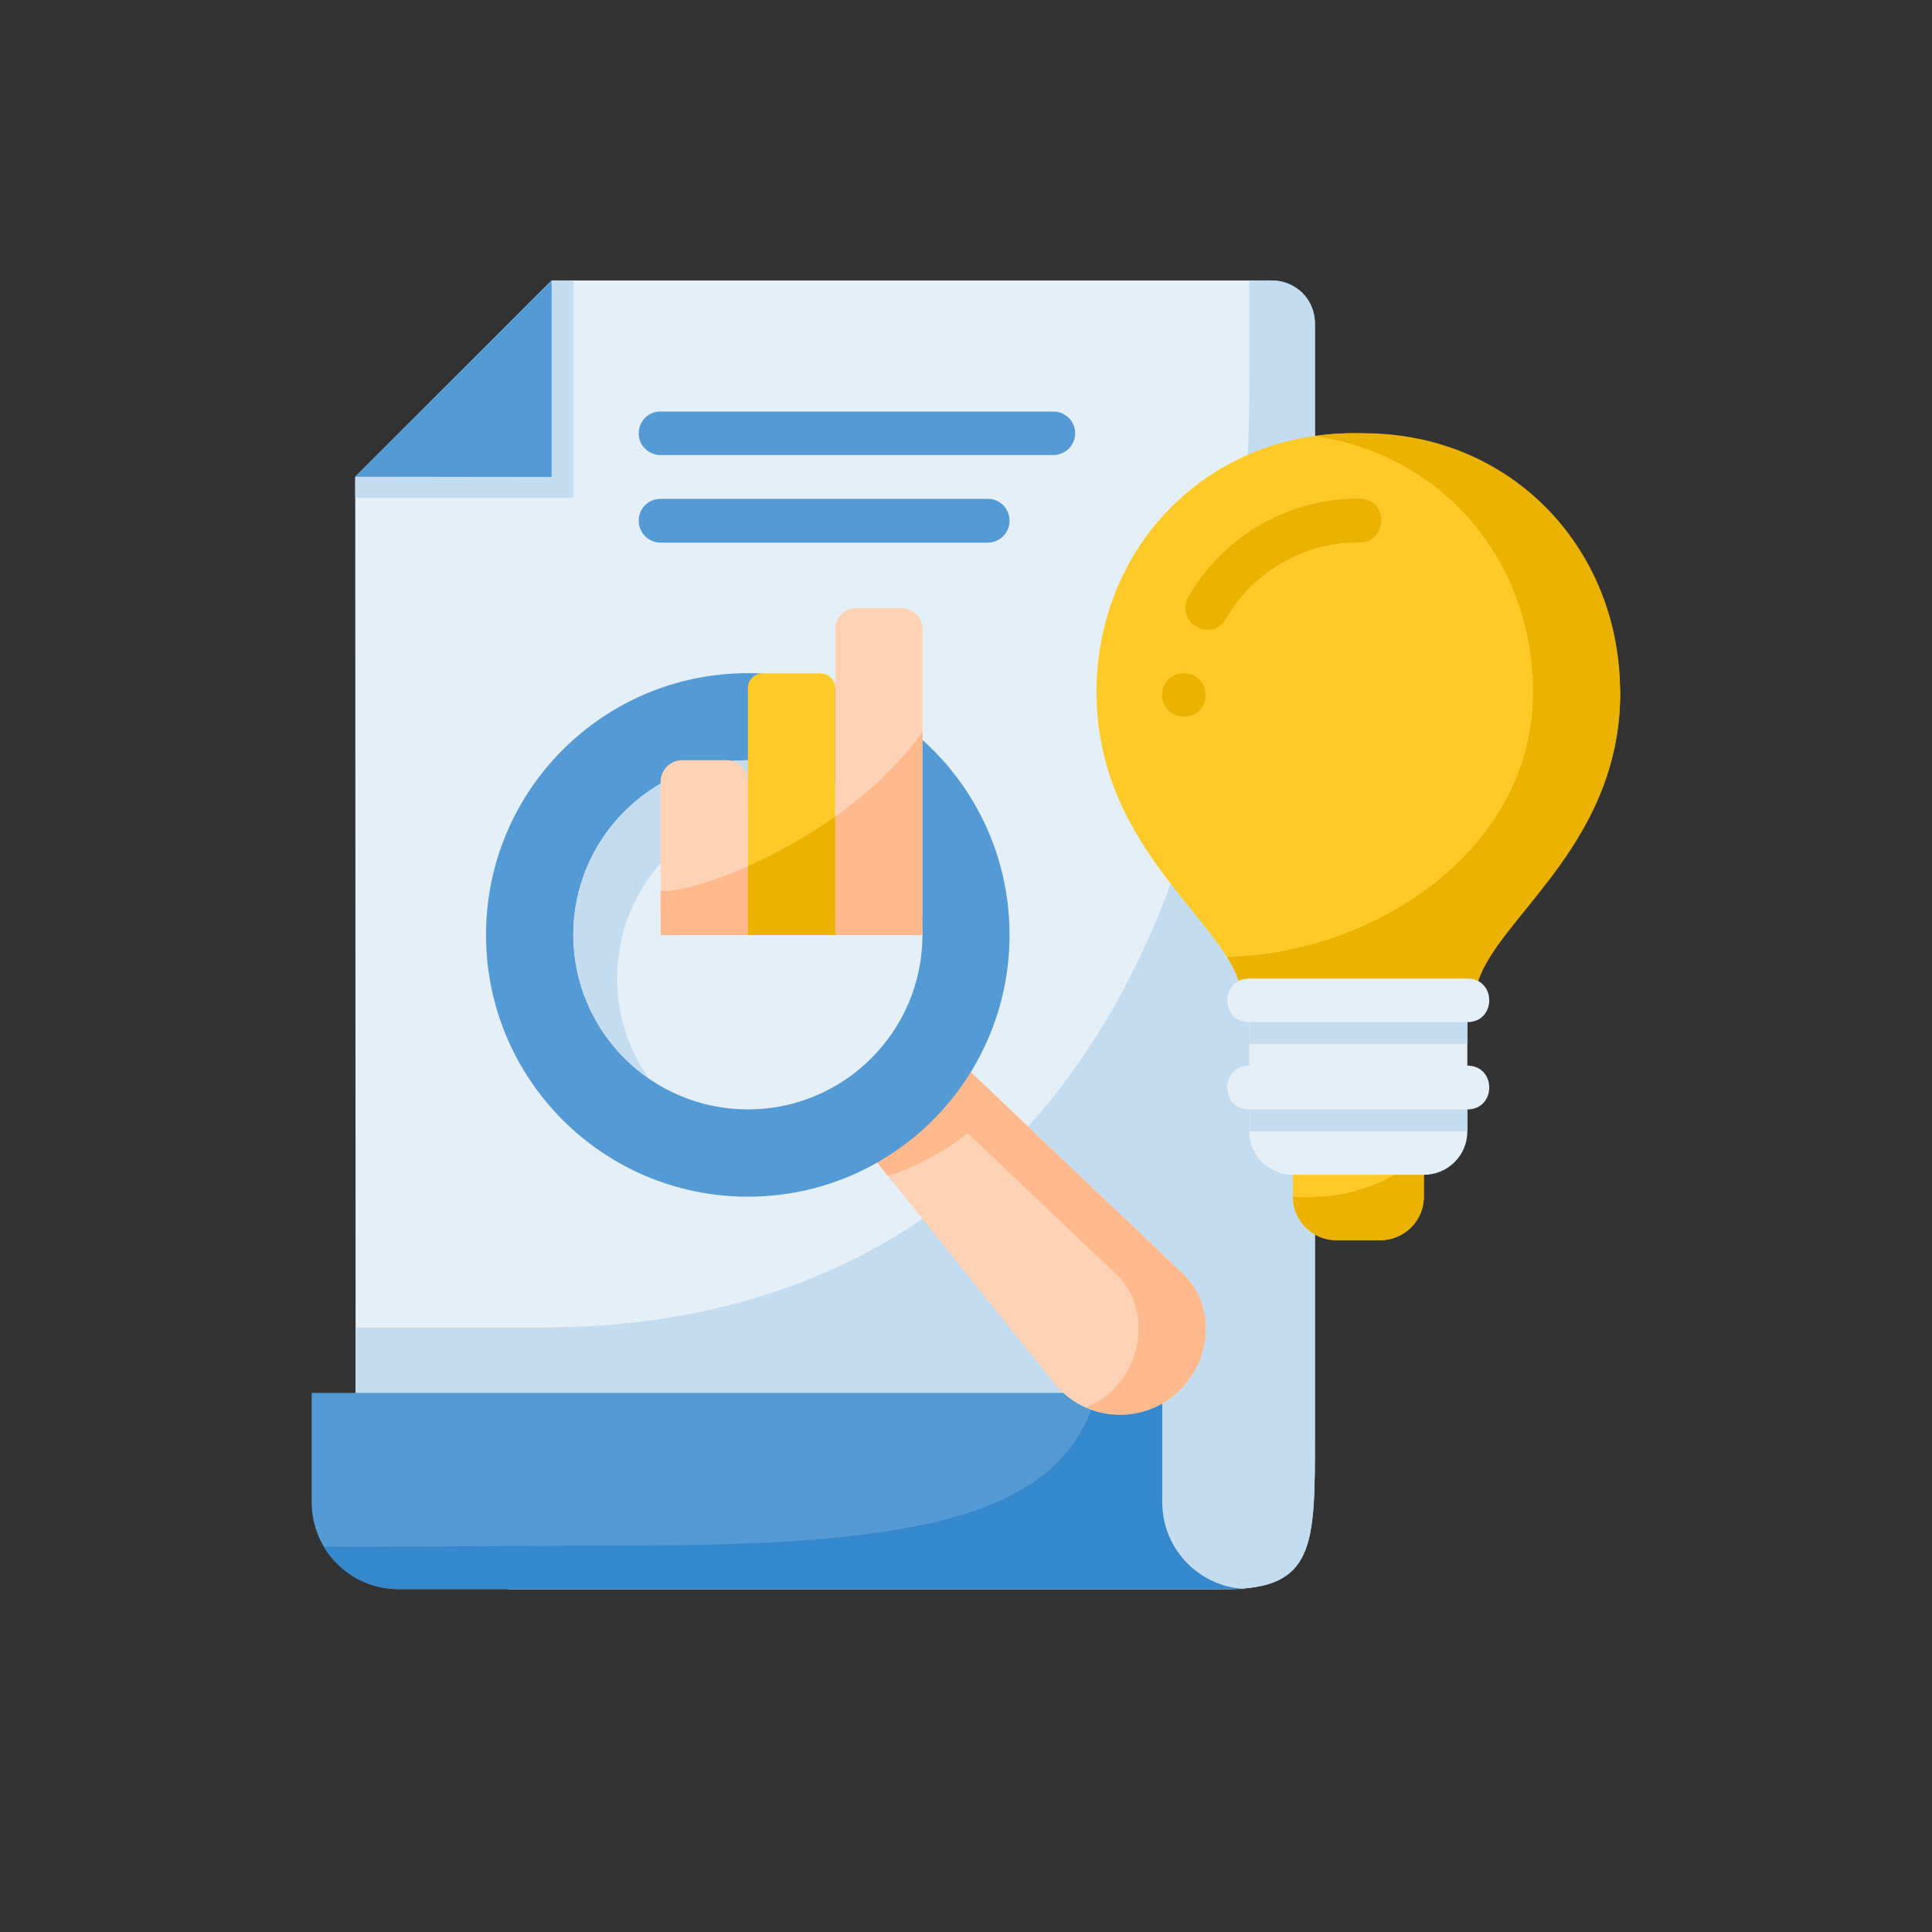 <svg xmlns="http://www.w3.org/2000/svg" xmlns:xlink="http://www.w3.org/1999/xlink" width="40" zoomAndPan="magnify" viewBox="0 0 30 30" height="40" preserveAspectRatio="xMidYMid meet" version="1.0"><rect x="0" y="0" width="30" height="30" fill="#333333" stroke="none"/><defs><clipPath id="54e9c01c41"><path d="M 5 4.355 L 21 4.355 L 21 24.676 L 5 24.676 Z M 5 4.355 " clip-rule="nonzero"/></clipPath><clipPath id="e9aa42c46f"><path d="M 17 6 L 25.16 6 L 25.16 16 L 17 16 Z M 17 6 " clip-rule="nonzero"/></clipPath><clipPath id="1728e9a264"><path d="M 5 4.355 L 9 4.355 L 9 8 L 5 8 Z M 5 4.355 " clip-rule="nonzero"/></clipPath><clipPath id="d495b95fcb"><path d="M 19 6 L 25.16 6 L 25.16 16 L 19 16 Z M 19 6 " clip-rule="nonzero"/></clipPath><clipPath id="dc761abc9b"><path d="M 4.84 21 L 20 21 L 20 24.676 L 4.84 24.676 Z M 4.84 21 " clip-rule="nonzero"/></clipPath><clipPath id="b042951dc9"><path d="M 5 21 L 20 21 L 20 24.676 L 5 24.676 Z M 5 21 " clip-rule="nonzero"/></clipPath></defs><g clip-path="url(#54e9c01c41)"><path fill="#e4eff8" d="M 5.523 24 L 5.516 7.41 L 8.566 4.355 C 10.426 4.355 17.371 4.355 19.742 4.355 C 20.105 4.355 20.418 4.629 20.418 5.031 L 20.418 22.305 C 20.418 24 20.418 24.676 19.043 24.676 L 7.898 24.676 L 5.523 24 " fill-opacity="1" fill-rule="nonzero"/><path fill="#c4dcf0" d="M 19.402 4.355 L 19.402 5.707 C 19.402 20.609 10.258 20.613 8.227 20.613 L 5.523 20.613 L 5.523 24.02 L 7.887 24.676 L 19.043 24.676 C 20.418 24.676 20.418 24 20.418 22.305 L 20.418 5.031 C 20.418 4.629 20.105 4.355 19.742 4.355 C 19.672 4.355 19.48 4.355 19.402 4.355 " fill-opacity="1" fill-rule="nonzero"/></g><path fill="#ffca28" d="M 22.109 17.902 L 22.109 18.582 C 22.109 18.957 21.805 19.258 21.43 19.258 L 20.754 19.258 C 20.379 19.258 20.074 18.957 20.074 18.582 L 20.074 17.902 L 22.109 17.902 " fill-opacity="1" fill-rule="nonzero"/><g clip-path="url(#e9aa42c46f)"><path fill="#ffca28" d="M 19.285 15.535 C 19.285 14.43 17.027 13.324 17.027 10.746 C 17.027 8.512 18.727 6.727 21.016 6.727 C 23.301 6.727 25.156 8.539 25.156 10.777 C 25.156 13.355 22.738 14.43 22.738 15.535 L 19.285 15.535 " fill-opacity="1" fill-rule="nonzero"/></g><g clip-path="url(#1728e9a264)"><path fill="#c4dcf0" d="M 8.902 4.355 C 8.836 4.355 8.621 4.355 8.566 4.355 L 5.516 7.402 L 5.516 7.73 L 8.902 7.73 L 8.902 4.355 " fill-opacity="1" fill-rule="nonzero"/><path fill="#549ad4" d="M 5.516 7.402 L 8.566 4.355 L 8.566 7.406 Z M 5.516 7.402 " fill-opacity="1" fill-rule="nonzero"/></g><g clip-path="url(#d495b95fcb)"><path fill="#ecb200" d="M 23.805 10.746 C 23.809 13.184 21.355 14.809 19.055 14.859 C 19.199 15.094 19.293 15.312 19.293 15.535 C 20.562 15.535 21.727 15.535 22.902 15.535 C 22.902 14.637 24.395 13.738 24.953 12.051 C 25.082 11.66 25.16 11.23 25.16 10.746 C 25.16 10.715 25.156 10.684 25.156 10.652 C 25.109 8.461 23.43 6.727 21.176 6.727 L 21.016 6.727 C 20.812 6.727 20.613 6.746 20.418 6.773 C 22.398 7.055 23.805 8.711 23.805 10.746 " fill-opacity="1" fill-rule="nonzero"/></g><path fill="#ecb200" d="M 20.09 18.719 C 20.152 19.027 20.426 19.258 20.754 19.258 L 21.43 19.258 C 21.805 19.258 22.109 18.957 22.109 18.582 L 22.109 17.902 L 22.09 17.902 C 21.289 18.723 20.074 18.582 20.074 18.582 C 20.074 18.629 20.082 18.676 20.09 18.719 " fill-opacity="1" fill-rule="nonzero"/><path fill="#e4eff8" d="M 22.785 15.535 L 22.785 17.566 C 22.785 17.941 22.484 18.242 22.109 18.242 L 20.074 18.242 C 19.703 18.242 19.398 17.941 19.398 17.566 L 19.398 15.535 L 22.785 15.535 " fill-opacity="1" fill-rule="nonzero"/><g clip-path="url(#dc761abc9b)"><path fill="#549ad4" d="M 4.84 21.629 L 4.84 23.324 C 4.84 24.074 5.441 24.676 6.195 24.676 L 19.066 24.676 C 18.316 24.676 17.711 24.074 17.711 23.324 L 17.711 21.629 L 4.84 21.629 " fill-opacity="1" fill-rule="nonzero"/></g><g clip-path="url(#b042951dc9)"><path fill="#3588cb" d="M 17.031 21.629 C 16.488 23.66 13.984 24 9.582 24 C 8.133 24 5.742 24.027 5.027 24.016 C 5.262 24.41 5.691 24.676 6.188 24.676 L 19.402 24.676 C 18.652 24.676 18.047 24.074 18.047 23.324 L 18.047 21.629 L 17.031 21.629 " fill-opacity="1" fill-rule="nonzero"/></g><path fill="#ffd1b5" d="M 15.031 16.609 L 13.586 18.008 L 16.375 21.484 C 16.84 22.066 17.703 22.125 18.254 21.648 C 18.805 21.176 18.91 20.293 18.367 19.777 L 15.031 16.609 " fill-opacity="1" fill-rule="nonzero"/><path fill="#ffb98d" d="M 15.031 16.609 L 14.512 17.109 L 17.324 19.777 C 17.863 20.293 17.762 21.176 17.211 21.648 C 17.105 21.738 16.988 21.805 16.867 21.855 C 17.32 22.051 17.863 21.988 18.254 21.648 C 18.805 21.176 18.91 20.293 18.367 19.777 L 15.031 16.609 " fill-opacity="1" fill-rule="nonzero"/><path fill="#ffb98d" d="M 15.031 16.609 L 13.586 18.008 L 13.789 18.262 C 14.465 18.035 15.074 17.637 15.551 17.105 L 15.031 16.609 " fill-opacity="1" fill-rule="nonzero"/><path fill="#549ad4" d="M 15.676 14.516 C 15.676 16.762 13.859 18.582 11.613 18.582 C 9.367 18.582 7.547 16.762 7.547 14.516 C 7.547 12.273 9.367 10.453 11.613 10.453 C 13.859 10.453 15.676 12.273 15.676 14.516 " fill-opacity="1" fill-rule="nonzero"/><path fill="#e4eff8" d="M 14.324 14.516 C 14.324 16.012 13.109 17.227 11.613 17.227 C 10.117 17.227 8.902 16.012 8.902 14.516 C 8.902 13.02 10.117 11.805 11.613 11.805 C 13.109 11.805 14.324 13.02 14.324 14.516 " fill-opacity="1" fill-rule="nonzero"/><path fill="#c4dcf0" d="M 11.613 11.805 C 10.117 11.805 8.902 13.02 8.902 14.516 C 8.906 15.406 9.34 16.238 10.074 16.746 C 9.754 16.289 9.582 15.75 9.582 15.195 C 9.582 13.699 10.793 12.484 12.289 12.484 C 12.84 12.484 13.379 12.652 13.832 12.969 C 13.324 12.242 12.496 11.809 11.613 11.805 " fill-opacity="1" fill-rule="nonzero"/><path fill="#ffd1b5" d="M 13.305 9.441 L 13.988 9.441 C 14.176 9.441 14.324 9.59 14.324 9.773 L 14.324 14.184 C 14.324 14.371 14.176 14.52 13.988 14.52 L 13.305 14.52 C 13.117 14.52 12.969 14.371 12.969 14.184 L 12.969 9.773 C 12.969 9.59 13.117 9.441 13.305 9.441 " fill-opacity="1" fill-rule="nonzero"/><path fill="#ffd1b5" d="M 10.59 11.805 L 11.281 11.805 C 11.465 11.805 11.613 11.957 11.613 12.141 L 11.613 14.184 C 11.613 14.371 11.465 14.52 11.281 14.52 L 10.59 14.52 C 10.406 14.52 10.258 14.371 10.258 14.184 L 10.258 12.141 C 10.258 11.957 10.406 11.805 10.59 11.805 " fill-opacity="1" fill-rule="nonzero"/><path fill="#ffb98d" d="M 14.324 11.371 C 13.199 12.926 11.004 13.84 10.258 13.84 L 10.258 14.52 C 11.734 14.52 12.871 14.52 14.324 14.52 L 14.324 11.371 " fill-opacity="1" fill-rule="nonzero"/><path fill="#ffca28" d="M 11.844 10.457 L 12.738 10.457 C 12.867 10.457 12.969 10.559 12.969 10.684 L 12.969 14.289 C 12.969 14.418 12.867 14.52 12.738 14.52 L 11.844 14.52 C 11.715 14.52 11.613 14.418 11.613 14.289 L 11.613 10.684 C 11.613 10.559 11.715 10.457 11.844 10.457 " fill-opacity="1" fill-rule="nonzero"/><path fill="#ecb200" d="M 12.969 12.68 C 12.516 13 12.047 13.258 11.613 13.449 L 11.613 14.52 L 12.969 14.52 L 12.969 12.68 " fill-opacity="1" fill-rule="nonzero"/><path fill="#ecb200" d="M 21.125 7.742 C 21.578 7.766 21.543 8.441 21.094 8.422 C 20.246 8.422 19.465 8.871 19.039 9.605 C 18.812 10 18.227 9.656 18.453 9.266 C 18.996 8.324 20.004 7.742 21.094 7.742 C 21.105 7.742 21.113 7.742 21.125 7.742 " fill-opacity="1" fill-rule="nonzero"/><path fill="#ecb200" d="M 18.387 11.129 C 18.574 11.129 18.723 10.977 18.719 10.789 C 18.719 10.602 18.57 10.453 18.383 10.453 C 18.195 10.453 18.043 10.602 18.043 10.793 C 18.047 10.98 18.199 11.129 18.387 11.129 " fill-opacity="1" fill-rule="nonzero"/><path fill="#549ad4" d="M 10.258 6.391 C 10.07 6.387 9.918 6.539 9.918 6.727 C 9.914 6.914 10.07 7.066 10.258 7.066 L 16.352 7.066 C 16.543 7.066 16.695 6.914 16.695 6.727 C 16.695 6.539 16.539 6.387 16.352 6.391 L 10.258 6.391 " fill-opacity="1" fill-rule="nonzero"/><path fill="#549ad4" d="M 10.258 7.746 C 10.07 7.746 9.914 7.898 9.918 8.086 C 9.918 8.273 10.07 8.426 10.258 8.426 L 15.34 8.426 C 15.527 8.422 15.676 8.273 15.676 8.086 C 15.676 7.898 15.527 7.746 15.34 7.746 L 10.258 7.746 " fill-opacity="1" fill-rule="nonzero"/><path fill="#c4dcf0" d="M 19.398 15.531 L 19.398 16.211 L 22.785 16.211 L 22.785 15.531 L 19.398 15.531 " fill-opacity="1" fill-rule="nonzero"/><path fill="#e4eff8" d="M 19.398 15.195 C 18.945 15.195 18.945 15.871 19.398 15.871 L 22.785 15.871 C 23.238 15.871 23.238 15.195 22.785 15.195 L 19.398 15.195 " fill-opacity="1" fill-rule="nonzero"/><path fill="#c4dcf0" d="M 19.398 16.887 L 19.398 17.566 L 22.785 17.566 L 22.785 16.887 L 19.398 16.887 " fill-opacity="1" fill-rule="nonzero"/><path fill="#e4eff8" d="M 19.398 16.547 C 18.945 16.547 18.945 17.227 19.398 17.227 L 22.785 17.227 C 23.238 17.227 23.238 16.547 22.785 16.547 L 19.398 16.547 " fill-opacity="1" fill-rule="nonzero"/></svg>